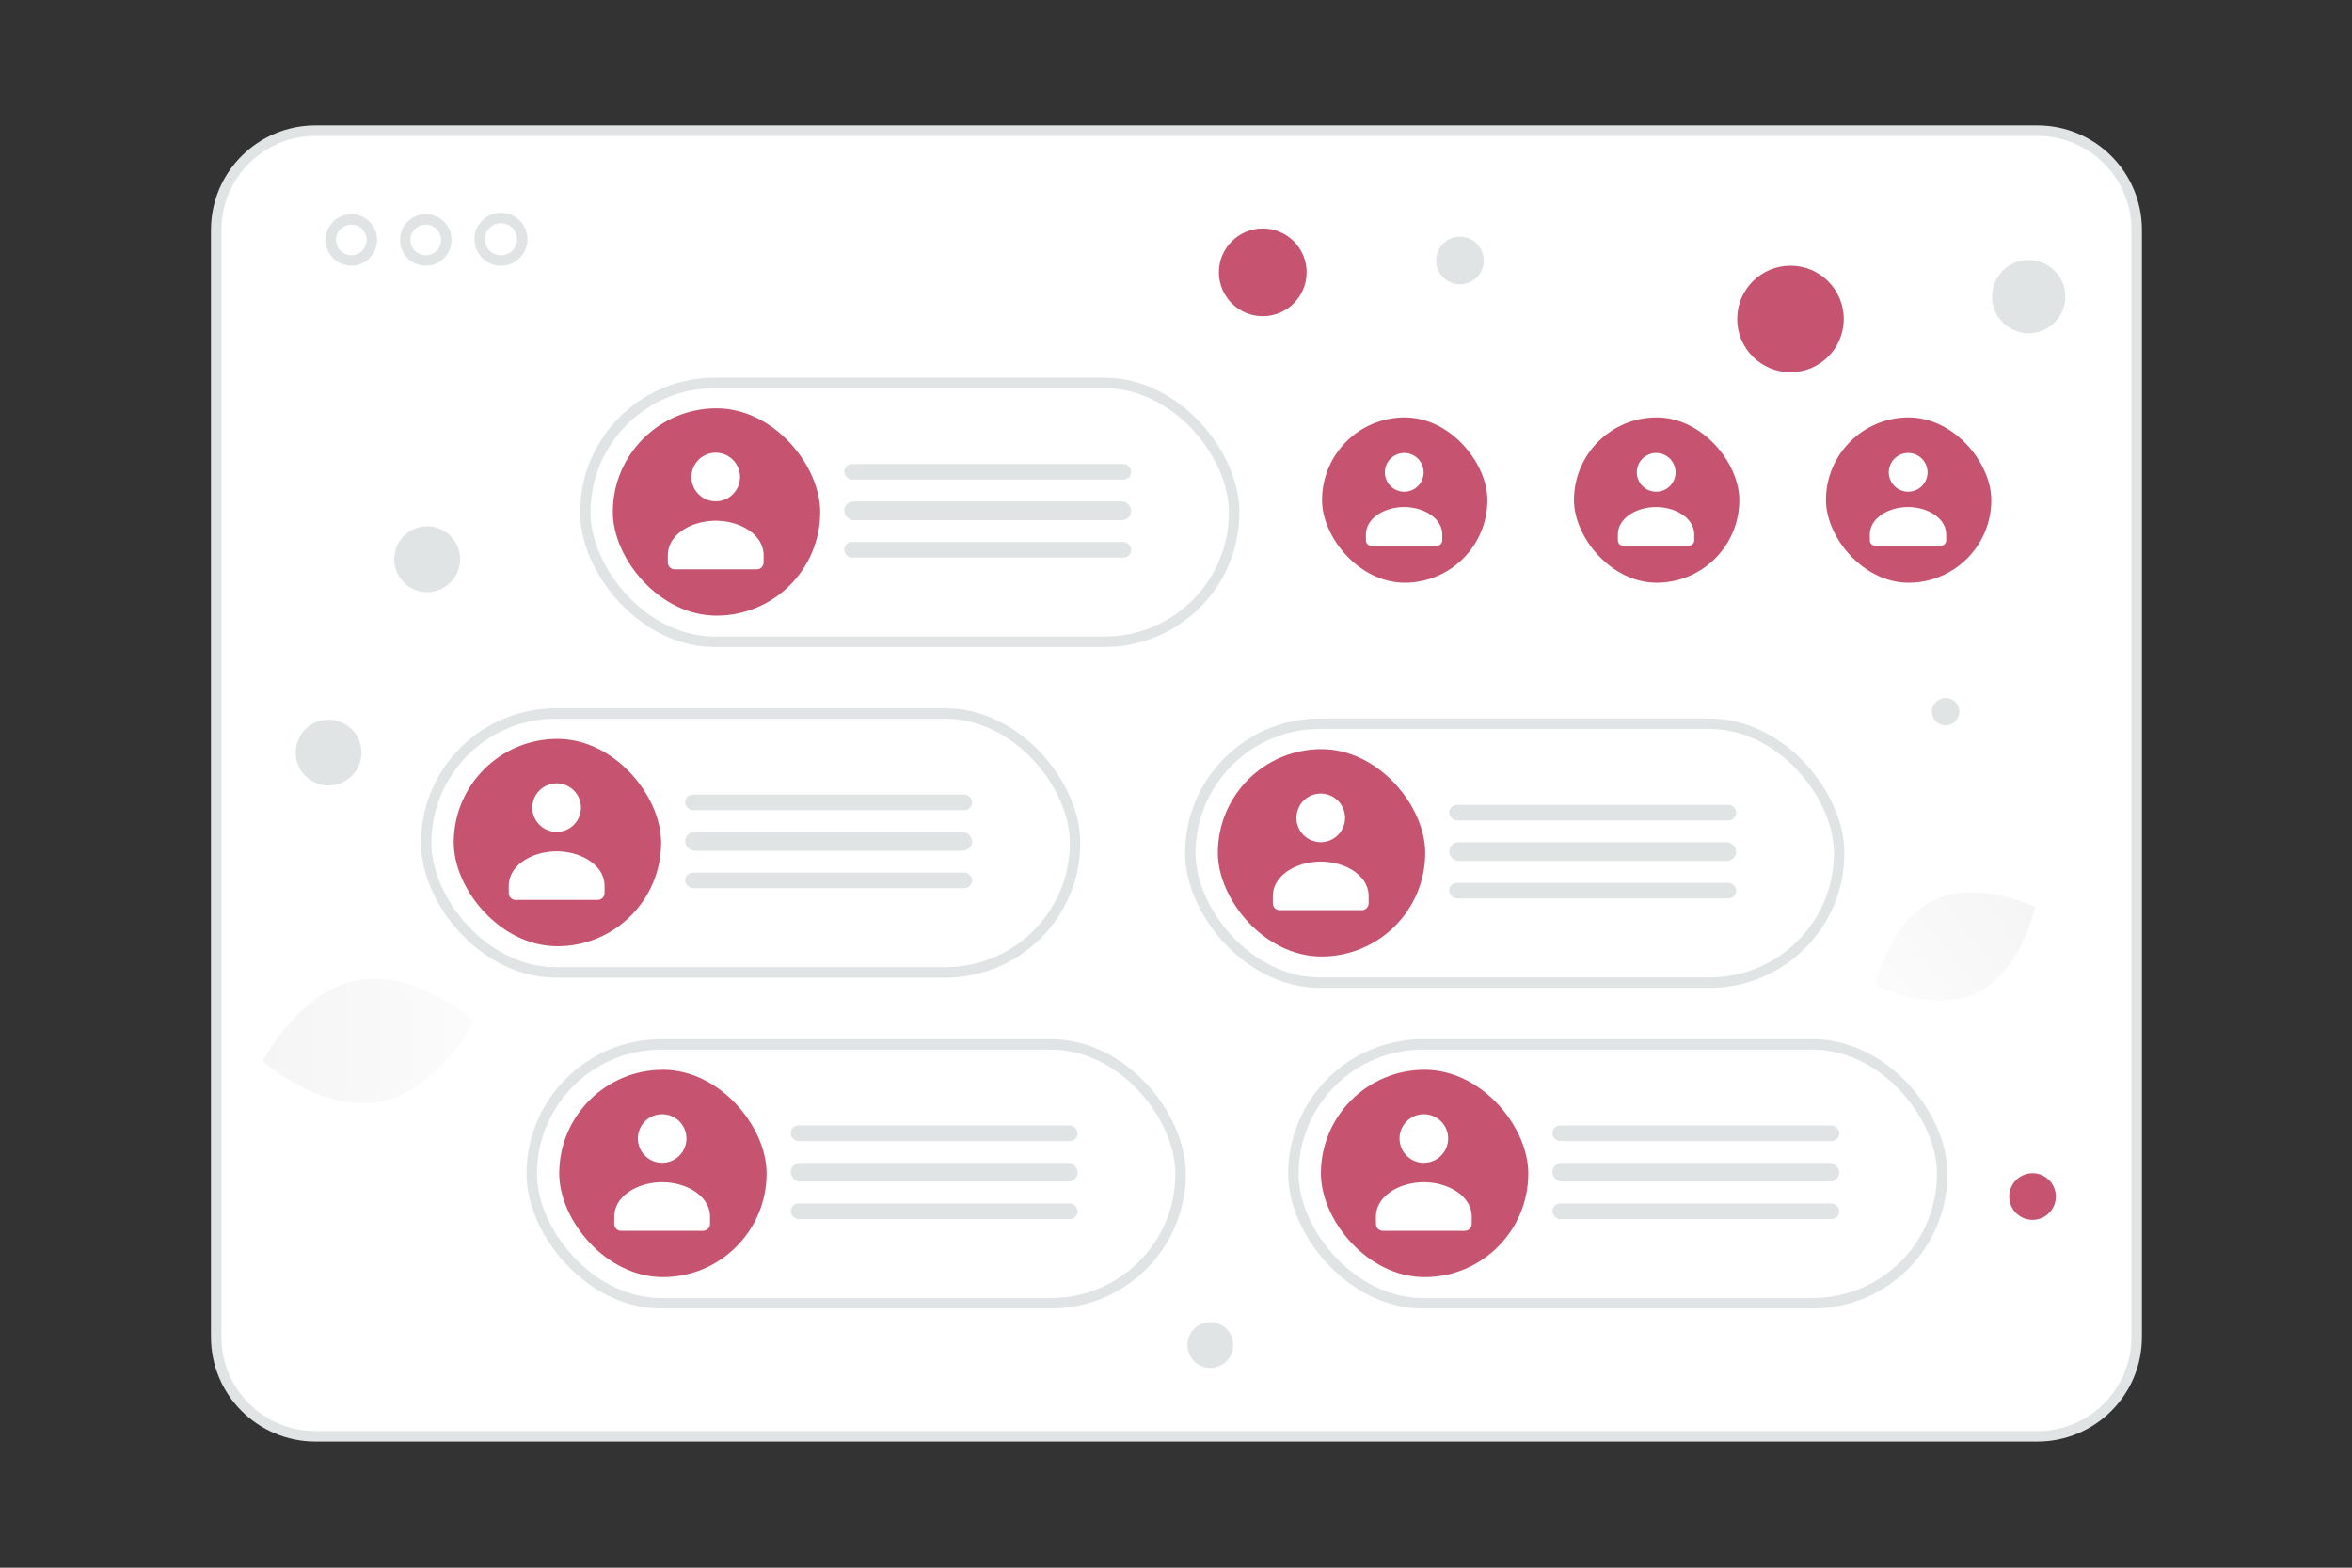 <svg fill="none" version="1.1" viewBox="0 0 900 600" xml:space="preserve" xmlns="http://www.w3.org/2000/svg"><rect x="0" y="0" width="900" height="600" fill="#333333" stroke="none"/><defs><style>.cls-1{fill:none;}</style><style>.cls-1{fill:none;}</style><linearGradient id="a-8" x1="692.22" x2="831.15" y1="405.8" y2="295.91" gradientUnits="userSpaceOnUse"><stop stop-color="#fff" offset="0"/><stop stop-color="#EEE" offset="1"/></linearGradient><linearGradient id="b-8" x1="226.86" x2="12.594" y1="399.45" y2="395.21" gradientUnits="userSpaceOnUse"><stop stop-color="#fff" offset="0"/><stop stop-color="#EEE" offset="1"/></linearGradient></defs><path d="m0 0h900v600h-900z" fill="transparent"/><path d="m82.73 88c0-20.987 17.013-38 38-38h658.88c20.987 0 38 17.013 38 38v423.73c0 20.987-17.013 38-38 38h-658.88c-20.987 0-38-17.013-38-38z" fill="#fff" stroke="#e1e4e5" stroke-width="4"/><rect x="602.29" y="159.76" width="63.265" height="63.265" rx="31.632" fill="#c65370"/><path d="m648.3 204.66v2.116c0 1.167-0.935 2.115-2.087 2.115h-25.048c-1.152 0-2.088-0.948-2.088-2.115v-2.149c0-6.401 7.218-10.559 14.612-10.559 7.393 0 14.611 4.16 14.611 10.559m-9.372-29.141a7.412 7.412 0 1 1-10.482 10.481 7.412 7.412 0 0 1 10.482-10.481z" clip-rule="evenodd" fill="#fff" fill-rule="evenodd"/><rect x="698.71" y="159.76" width="63.265" height="63.265" rx="31.632" fill="#c65370"/><path d="m744.72 204.66v2.116c0 1.167-0.935 2.115-2.088 2.115h-25.048c-1.152 0-2.087-0.948-2.087-2.115v-2.149c0-6.401 7.218-10.559 14.611-10.559 7.394 0 14.612 4.16 14.612 10.559m-9.373-29.141a7.412 7.412 0 1 1-10.482 10.481 7.412 7.412 0 0 1 10.482-10.481z" clip-rule="evenodd" fill="#fff" fill-rule="evenodd"/><rect x="505.88" y="159.76" width="63.265" height="63.265" rx="31.632" fill="#c65370"/><path d="m551.89 204.66v2.116c0 1.167-0.935 2.115-2.087 2.115h-25.048c-1.152 0-2.087-0.948-2.087-2.115v-2.149c0-6.401 7.218-10.559 14.611-10.559s14.611 4.16 14.611 10.559m-9.372-29.141a7.412 7.412 0 1 1-10.482 10.481 7.412 7.412 0 0 1 10.482-10.481z" clip-rule="evenodd" fill="#fff" fill-rule="evenodd"/><rect x="163.09" y="273.08" width="248.28" height="99.075" rx="49.537" fill="#fff" stroke="#e1e4e5" stroke-width="4"/><rect x="173.62" y="282.8" width="79.355" height="79.355" rx="39.677" fill="#c65370"/><path d="m231.33 339.12v2.653c0 1.464-1.173 2.653-2.618 2.653h-31.419c-1.445 0-2.618-1.189-2.618-2.653v-2.696c0-8.028 9.054-13.244 18.327-13.244 9.274 0 18.328 5.219 18.328 13.244m-11.754-36.551c3.63 3.63 3.63 9.516 0 13.147-3.631 3.63-9.517 3.63-13.147 0a9.295 9.295 0 0 1 0-13.147 9.295 9.295 0 0 1 13.147 0z" clip-rule="evenodd" fill="#fff" fill-rule="evenodd"/><g fill="#e1e4e5"><rect x="262.17" y="304.11" width="109.82" height="5.968" rx="2.984"/><rect x="262.17" y="318.44" width="109.82" height="7.162" rx="3.581"/><rect x="262.17" y="333.96" width="109.82" height="5.968" rx="2.984"/></g><rect x="455.48" y="277" width="248.28" height="99.075" rx="49.537" fill="#fff" stroke="#e1e4e5" stroke-width="4"/><rect x="466.01" y="286.72" width="79.355" height="79.355" rx="39.677" fill="#c65370"/><path d="m523.71 343.04v2.653c0 1.464-1.173 2.653-2.618 2.653h-31.418c-1.446 0-2.619-1.189-2.619-2.653v-2.696c0-8.028 9.054-13.244 18.328-13.244 9.273 0 18.327 5.219 18.327 13.244m-11.753-36.551a9.297 9.297 0 1 1-13.15 13.147 9.297 9.297 0 0 1 13.15-13.147z" clip-rule="evenodd" fill="#fff" fill-rule="evenodd"/><g fill="#e1e4e5"><rect x="554.55" y="308.04" width="109.82" height="5.968" rx="2.984"/><rect x="554.55" y="322.36" width="109.82" height="7.162" rx="3.581"/><rect x="554.55" y="337.88" width="109.82" height="5.968" rx="2.984"/></g><rect x="494.92" y="399.72" width="248.28" height="99.075" rx="49.537" fill="#fff" stroke="#e1e4e5" stroke-width="4"/><rect x="505.45" y="409.44" width="79.355" height="79.355" rx="39.677" fill="#c65370"/><path d="m563.16 465.76v2.653c0 1.465-1.173 2.653-2.619 2.653h-31.418c-1.445 0-2.618-1.188-2.618-2.653v-2.696c0-8.028 9.054-13.244 18.327-13.244 9.274 0 18.328 5.219 18.328 13.244m-11.754-36.551a9.295 9.295 0 0 1 0 13.147 9.295 9.295 0 0 1-13.147 0c-3.63-3.63-3.63-9.516 0-13.147 3.631-3.63 9.517-3.63 13.147 0z" clip-rule="evenodd" fill="#fff" fill-rule="evenodd"/><g fill="#e1e4e5"><rect x="594" y="430.76" width="109.82" height="5.968" rx="2.984"/><rect x="594" y="445.08" width="109.82" height="7.162" rx="3.581"/><rect x="594" y="460.6" width="109.82" height="5.968" rx="2.984"/></g><rect x="203.47" y="399.72" width="248.28" height="99.075" rx="49.537" fill="#fff" stroke="#e1e4e5" stroke-width="4"/><rect x="213.99" y="409.44" width="79.355" height="79.355" rx="39.677" fill="#c65370"/><path d="m271.7 465.76v2.653c0 1.465-1.173 2.653-2.618 2.653h-31.418c-1.446 0-2.618-1.188-2.618-2.653v-2.696c0-8.028 9.053-13.244 18.327-13.244s18.327 5.219 18.327 13.244m-11.753-36.551c3.63 3.631 3.63 9.517 0 13.147a9.295 9.295 0 0 1-13.147 0 9.295 9.295 0 0 1 0-13.147c3.63-3.63 9.516-3.63 13.147 0z" clip-rule="evenodd" fill="#fff" fill-rule="evenodd"/><g fill="#e1e4e5"><rect x="302.54" y="430.76" width="109.82" height="5.968" rx="2.984"/><rect x="302.54" y="445.08" width="109.82" height="7.162" rx="3.581"/><rect x="302.54" y="460.6" width="109.82" height="5.968" rx="2.984"/></g><rect x="223.97" y="146.55" width="248.28" height="99.075" rx="49.537" fill="#fff" stroke="#e1e4e5" stroke-width="4"/><rect x="234.5" y="156.27" width="79.355" height="79.355" rx="39.677" fill="#c65370"/><path d="m292.2 212.59v2.653c0 1.464-1.173 2.653-2.618 2.653h-31.418c-1.446 0-2.619-1.189-2.619-2.653v-2.696c0-8.028 9.054-13.244 18.328-13.244 9.273 0 18.327 5.218 18.327 13.244m-11.753-36.551a9.297 9.297 0 1 1-13.15 13.147 9.297 9.297 0 0 1 13.15-13.147z" clip-rule="evenodd" fill="#fff" fill-rule="evenodd"/><g fill="#e1e4e5"><rect x="323.05" y="177.58" width="109.82" height="5.968" rx="2.984"/><rect x="323.05" y="191.91" width="109.82" height="7.162" rx="3.581"/><rect x="323.05" y="207.43" width="109.82" height="5.968" rx="2.984"/></g><g fill="#fff" stroke="#e1e4e5" stroke-width="4"><circle cx="134.44" cy="91.828" r="7.861"/><circle cx="162.92" cy="91.828" r="7.861"/><circle cx="191.7" cy="91.569" r="8.146"/></g><path d="m756.9 379.73c-16.843 8.355-39.198-2.388-39.198-2.388s4.968-24.285 21.82-32.628c16.844-8.356 39.19 2.376 39.19 2.376s-4.968 24.285-21.812 32.64z" fill="url(#a-8)"/><path d="m145.47 421.66c22.343-4.274 36.022-30.983 36.022-30.983s-22.556-19.764-44.899-15.473c-22.343 4.273-36.023 30.964-36.023 30.964s22.557 19.765 44.9 15.492z" fill="url(#b-8)"/><g fill="#c65370"><circle transform="rotate(180 685.13 122.08)" cx="685.13" cy="122.08" r="20.39"/><circle transform="rotate(180 483.2 104.23)" cx="483.2" cy="104.23" r="16.786"/><circle transform="matrix(-1 0 0 1 777.76 457.95)" r="8.921"/></g><g fill="#e1e4e5"><circle transform="matrix(-1 0 0 1 463.13 514.77)" r="8.766"/><circle transform="matrix(-1 0 0 1 163.46 214.01)" r="12.609"/><circle transform="matrix(-1 0 0 1 776.28 113.52)" r="14.018"/><circle transform="matrix(.259 .966 .966 -.259 125.73 288.04)" r="12.588"/><circle transform="matrix(-1 0 0 1 744.49 272.38)" r="5.239"/><circle transform="matrix(.259 .966 .966 -.259 558.66 99.702)" r="9.113"/></g></svg>
